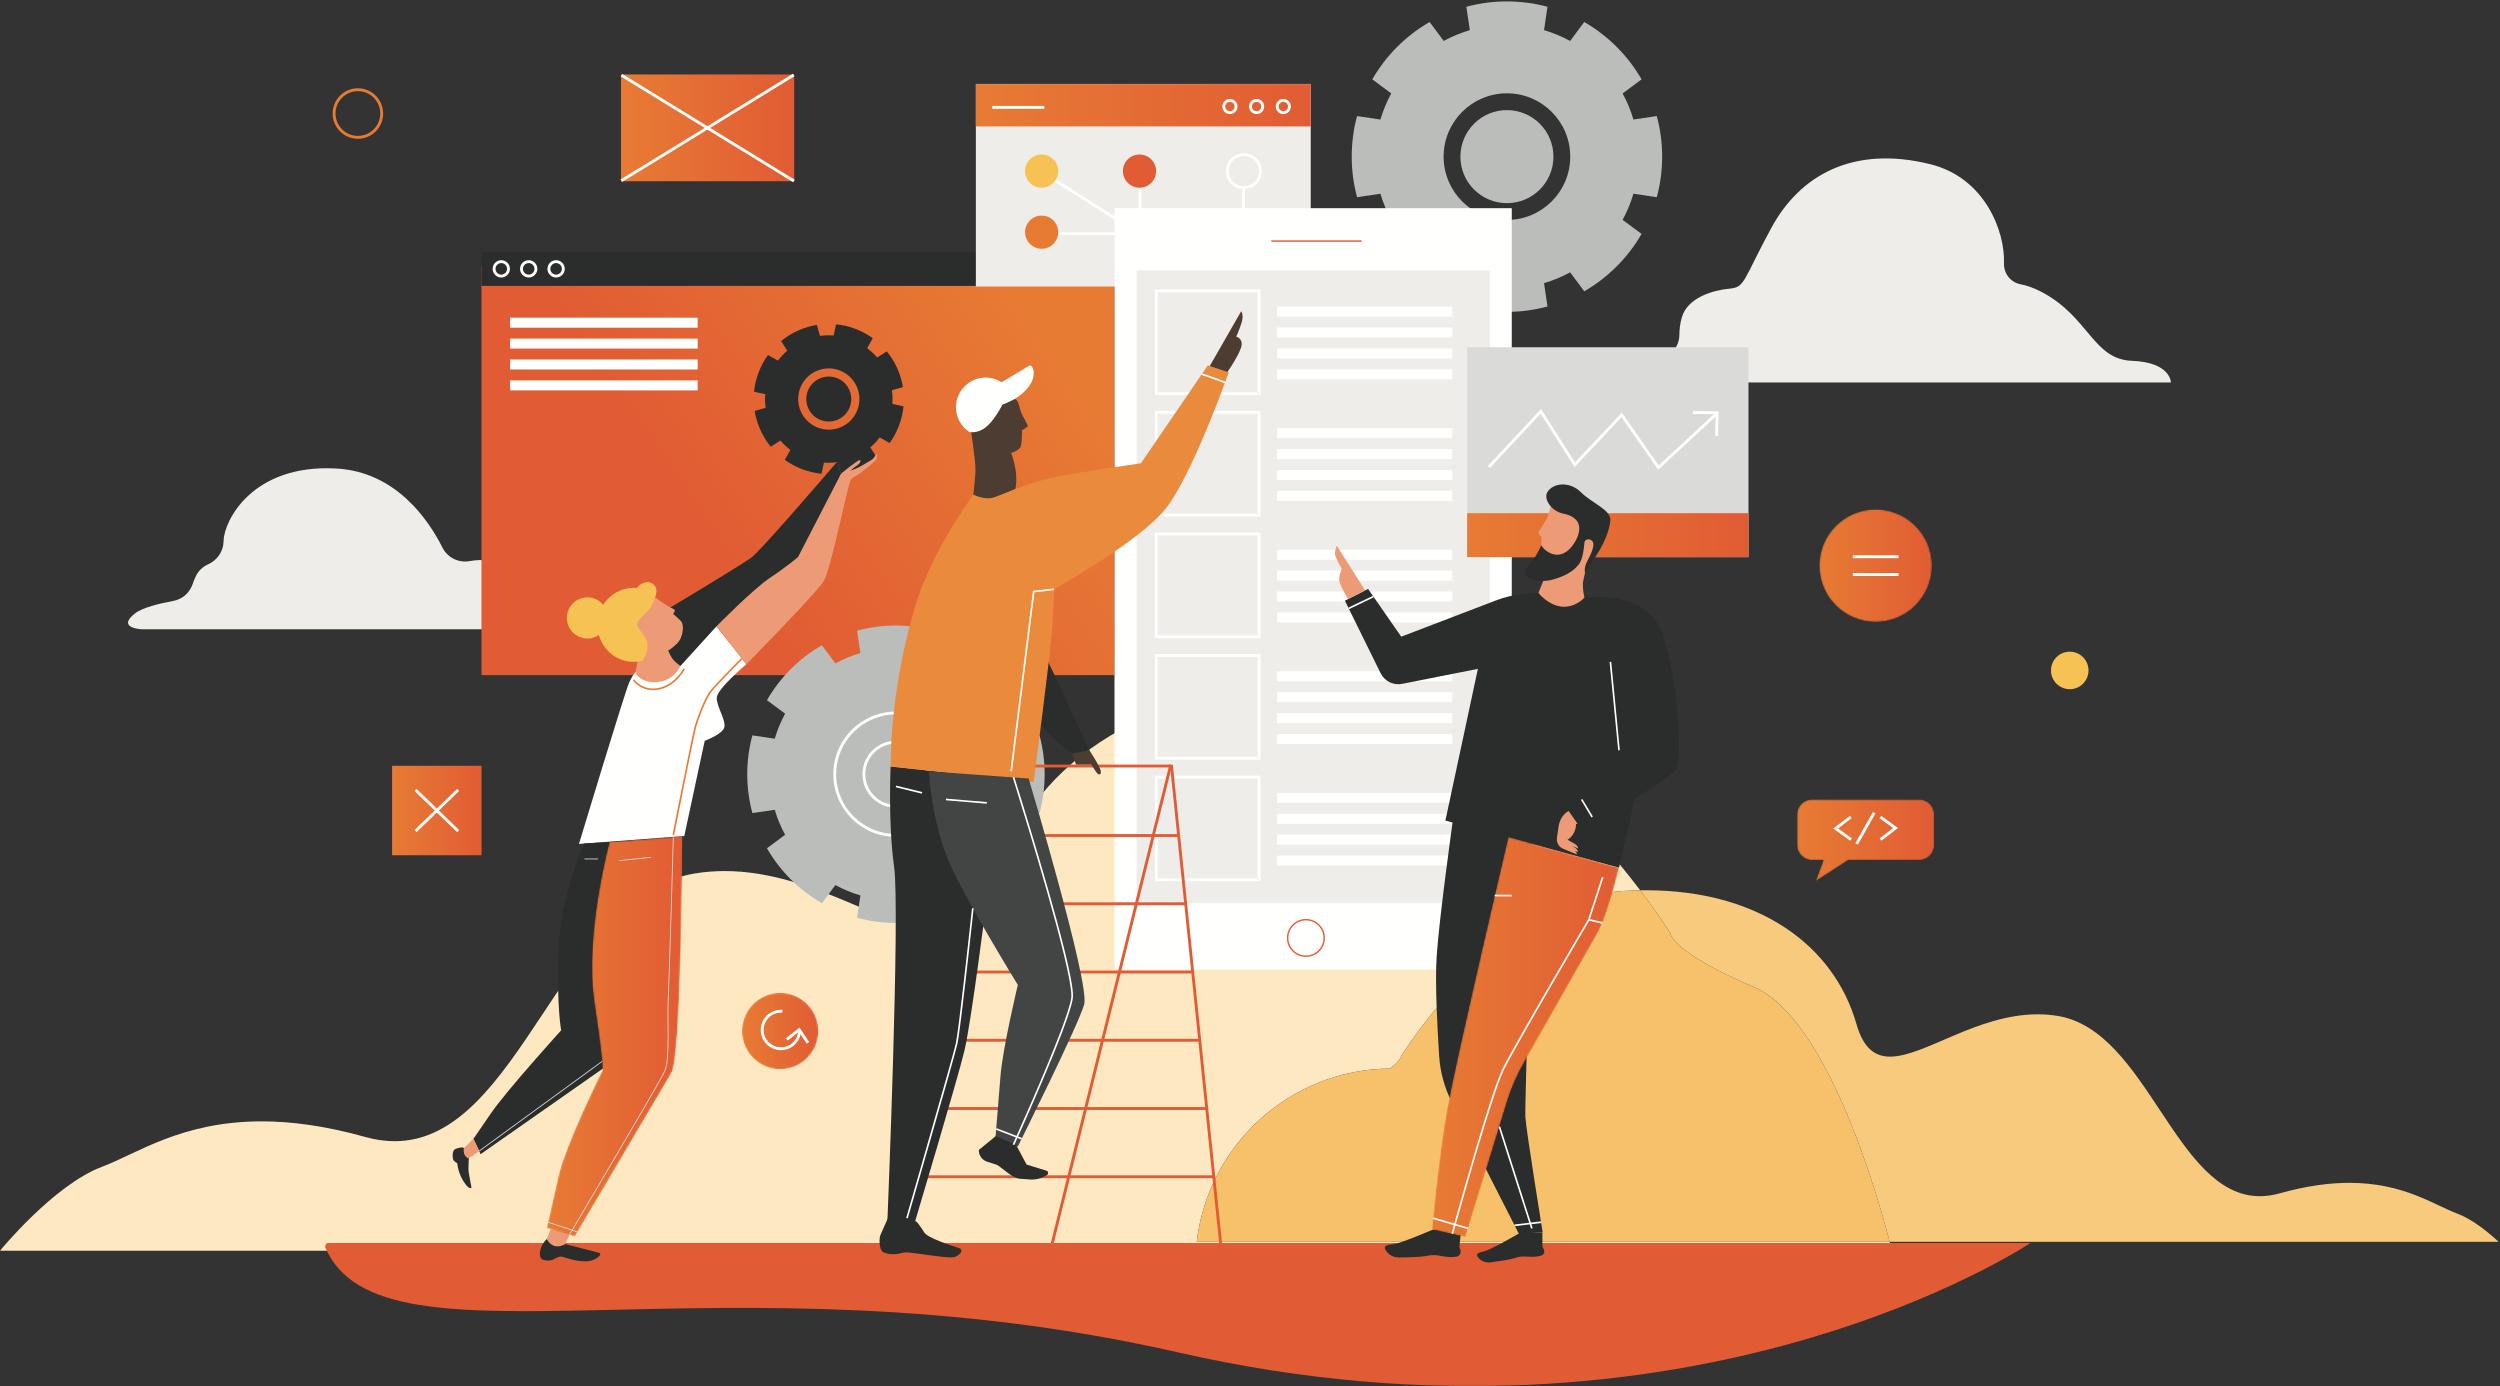 <?xml version="1.0" encoding="UTF-8"?>
<svg width="1506px" height="835px" viewBox="0 0 1506 835" version="1.1" xmlns="http://www.w3.org/2000/svg" xmlns:xlink="http://www.w3.org/1999/xlink">
    <rect x="0" y="0" width="1506" height="835" fill="#333333" stroke="none"/>
    <!-- Generator: Sketch 63.1 (92452) - https://sketch.com -->
    <title>200108_Illustration_Final (1)</title>
    <desc>Created with Sketch.</desc>
    <defs>
        <polygon id="path-1" points="0 0.721 1223.13 0.721 1223.13 421.94 0 421.94"></polygon>
        <linearGradient x1="95.53%" y1="30.251%" x2="32.584%" y2="57.554%" id="linearGradient-3">
            <stop stop-color="#E77B34" offset="0%"></stop>
            <stop stop-color="#E15C34" offset="100%"></stop>
        </linearGradient>
        <linearGradient x1="0%" y1="50.001%" x2="100%" y2="50.001%" id="linearGradient-4">
            <stop stop-color="#E77B34" offset="0%"></stop>
            <stop stop-color="#E15C34" offset="100%"></stop>
        </linearGradient>
        <path d="M38.16,4.229 C38.16,4.229 22.95,60.291 29.034,100.708 C35.118,141.125 33.814,141.994 33.814,141.994 C33.814,141.994 11.651,186.322 7.304,205.879 C2.959,225.435 0.351,236.734 0.351,236.734 L17.3,241.949 C17.3,241.949 69.451,153.728 75.535,143.298 C81.619,132.868 82.054,0.753 82.054,0.753 L38.16,4.229" id="path-5"></path>
        <linearGradient x1="0%" y1="50%" x2="100%" y2="50%" id="linearGradient-7">
            <stop stop-color="#E77B34" offset="0%"></stop>
            <stop stop-color="#E15C34" offset="100%"></stop>
        </linearGradient>
        <path d="M68.78,34.75 C68.78,53.47 53.6,68.646 34.88,68.646 C16.16,68.646 0.99,53.47 0.99,34.75 C0.99,16.03 16.16,0.854 34.88,0.854 C53.6,0.854 68.78,16.03 68.78,34.75" id="path-8"></path>
        <linearGradient x1="0%" y1="50%" x2="100.004%" y2="50%" id="linearGradient-10">
            <stop stop-color="#E77B34" offset="0%"></stop>
            <stop stop-color="#E15C34" offset="100%"></stop>
        </linearGradient>
        <path d="M74.12,0.589 L9.59,0.589 C4.61,0.589 0.57,4.628 0.57,9.61 L0.57,28.072 C0.57,33.054 4.61,37.095 9.59,37.095 L16.47,37.095 L11.72,49.842 L31.47,37.095 L74.12,37.095 C79.1,37.095 83.14,33.054 83.14,28.072 L83.14,9.61 C83.14,4.628 79.1,0.589 74.12,0.589" id="path-11"></path>
        <linearGradient x1="-0%" y1="49.999%" x2="100.002%" y2="49.999%" id="linearGradient-13">
            <stop stop-color="#E77B34" offset="0%"></stop>
            <stop stop-color="#E15C34" offset="100%"></stop>
        </linearGradient>
        <linearGradient x1="0.001%" y1="50%" x2="100%" y2="50%" id="linearGradient-14">
            <stop stop-color="#E77B34" offset="0%"></stop>
            <stop stop-color="#E15C34" offset="100%"></stop>
        </linearGradient>
        <linearGradient x1="0%" y1="50%" x2="100%" y2="50%" id="linearGradient-15">
            <stop stop-color="#E77B34" offset="0%"></stop>
            <stop stop-color="#E15C34" offset="100%"></stop>
        </linearGradient>
        <path d="M47.018,23.092 C47.018,35.812 36.705,46.125 23.984,46.125 C11.263,46.125 0.951,35.812 0.951,23.092 C0.951,10.371 11.263,0.058 23.984,0.058 C36.705,0.058 47.018,10.371 47.018,23.092" id="path-16"></path>
        <linearGradient x1="0%" y1="50.001%" x2="99.999%" y2="50.001%" id="linearGradient-18">
            <stop stop-color="#E77B34" offset="0%"></stop>
            <stop stop-color="#E15C34" offset="100%"></stop>
        </linearGradient>
        <linearGradient x1="0%" y1="49.998%" x2="100.002%" y2="49.998%" id="linearGradient-19">
            <stop stop-color="#E77B34" offset="0%"></stop>
            <stop stop-color="#E15C34" offset="100%"></stop>
        </linearGradient>
        <path d="M46.658,0.187 C46.658,0.187 14.715,135.779 9.501,165.549 C4.286,195.317 0.591,236.603 0.591,236.603 L20.799,241.167 L45.871,159.506 C48.416,151.391 51.818,143.575 56.025,136.184 C68.552,114.176 95.728,66.41 100.547,57.77 C106.848,46.47 113.295,18.729 113.295,18.729 L46.658,0.187" id="path-20"></path>
        <linearGradient x1="0%" y1="50%" x2="99.999%" y2="50%" id="linearGradient-22">
            <stop stop-color="#E77B34" offset="0%"></stop>
            <stop stop-color="#E15C34" offset="100%"></stop>
        </linearGradient>
    </defs>
    <g id="Page-1" stroke="none" stroke-width="1" fill="none" fill-rule="evenodd">
        <g id="200108_Illustration_Final-(1)">
            <path d="M980.074,230.396 L1307.75,230.396 C1307.75,230.396 1307.75,218.228 1284.29,217.359 C1260.82,216.489 1258.53,191.053 1229.96,175.927 C1225.01,173.306 1220.69,171.922 1217.14,171.238 C1211.17,170.091 1207,164.713 1207.21,158.639 C1207.88,139.306 1195.71,106.982 1162.6,98.861 C1116.53,87.561 1084.37,105.235 1066.99,137.394 C1049.61,169.553 1051.35,173.031 1041.78,173.9 C1032.22,174.769 1016.58,179.115 1013.1,191.283 C1012.05,194.98 1011.67,198.556 1011.66,201.744 C1011.64,208.295 1007.23,213.993 1000.91,215.695 C999.673,216.028 991.88,216.924 985.143,219.097 C975.462,222.22 967.579,230.396 967.579,230.396 L980.074,230.396" id="Fill-1" fill="#EEEDEA"></path>
            <path d="M85.346,379.062 L299.168,379.062 C306.226,379.062 312.41,374.24 314.023,367.369 C315.824,359.698 315.81,349.9 307.382,343.29 C299.254,336.915 289.973,336.717 282.902,338.014 C276.235,339.237 269.569,335.915 266.528,329.857 C258.093,313.059 238.462,284.189 202.531,282.229 C151.648,279.454 134.995,313.993 134.687,325.712 C134.682,325.885 134.678,326.057 134.674,326.226 C134.545,332.268 130.812,337.505 125.305,339.994 C122.352,341.329 119.488,343.642 117.726,347.607 C117.021,349.193 116.48,350.584 116.07,351.803 C114.299,357.069 109.888,360.994 104.422,361.996 C96.201,363.503 85.814,365.993 81.337,369.502 C69.926,378.445 85.346,379.062 85.346,379.062" id="Fill-2" fill="#EEEDEA"></path>
            <g id="Group-6" transform="translate(0, 413)">
                <mask id="mask-2" fill="white">
                    <use xlink:href="#path-1"></use>
                </mask>
                <g id="Clip-4"></g>
                <path d="M1139.69,340.425 L0,340.425 C0,340.425 32.46,300.754 61.312,289.933 C82.427,282.016 109.334,262.509 157.587,262.509 C175.27,262.509 195.822,265.129 220.003,271.9 C226.238,273.646 232.134,274.46 237.758,274.459 C313.459,274.444 337.793,126.639 418.366,113.21 C424.507,112.186 430.571,111.726 436.554,111.726 C463.663,111.726 489.02,121.192 511.421,130.658 C533.823,140.125 553.27,149.591 568.567,149.591 C582.18,149.591 592.505,142.092 598.697,120.423 C618.96,49.501 686.647,0.721 786.978,0.721 C793.792,0.721 800.77,0.946 807.881,1.405 C889.107,6.645 957.007,82.318 988.073,123.319 C984.597,123.376 981.073,123.519 977.485,123.751 C902.212,128.607 843.935,223.306 843.935,223.306 C843.935,223.306 843.921,225.771 837.25,230.691 C777.14,231.267 727.776,276.649 720.911,335.049 L1138.34,335.049 C1139.23,338.492 1139.69,340.425 1139.69,340.425" id="Fill-3" fill="#FDE8C1" mask="url(#mask-2)"></path>
                <path d="M196.968,335.768 C196.315,336.67 195.618,337.653 195.978,338.495 C229.934,417.752 433.231,338.677 710.051,401.752 C1019.76,472.321 1223.13,335.768 1223.13,335.768 L196.968,335.768" id="Fill-5" fill="#E15C35" mask="url(#mask-2)"></path>
            </g>
            <path d="M1505.18,748.049 L1138.34,748.049 C1131.72,722.498 1101.23,613.804 1056.74,594.735 C1006.24,573.095 1006.24,562.276 1006.24,562.276 C1006.24,562.276 999.768,551.754 988.073,536.319 C989.24,536.299 990.404,536.29 991.557,536.29 C1059.1,536.29 1104.68,569.135 1118.32,616.88 C1122.49,631.472 1129.44,636.519 1138.61,636.518 C1148.9,636.517 1162,630.144 1177.08,623.771 C1192.16,617.398 1209.23,611.025 1227.48,611.025 C1231.51,611.025 1235.6,611.335 1239.73,612.024 C1293.98,621.066 1310.35,720.59 1361.33,720.588 C1365.11,720.588 1369.08,720.039 1373.28,718.865 C1389.56,714.306 1403.4,712.542 1415.3,712.542 C1447.78,712.542 1465.9,725.675 1480.12,731.006 C1488.7,734.222 1497.75,741.227 1505.18,748.049" id="Fill-7" fill="#F8CA7E"></path>
            <path d="M1138.34,748.049 L720.911,748.049 C727.776,689.649 777.14,644.267 837.25,643.691 C843.921,638.771 843.935,636.306 843.935,636.306 C843.935,636.306 902.212,541.607 977.485,536.751 C981.073,536.519 984.597,536.376 988.073,536.319 C999.768,551.754 1006.24,562.276 1006.24,562.276 C1006.24,562.276 1006.24,573.095 1056.74,594.735 C1101.23,613.804 1131.72,722.498 1138.34,748.049" id="Fill-8" fill="#F7C06B"></path>
            <polygon id="Fill-9" fill="url(#linearGradient-3)" points="290.045 406.698 671.324 406.698 671.324 160.172 290.045 160.172"></polygon>
            <polygon id="Fill-11" fill="#2B2D2C" points="290.045 172.222 671.324 172.222 671.324 151.69 290.045 151.69"></polygon>
            <path d="M306.318,161.956 L305.449,161.956 C305.445,163.876 303.892,165.43 301.972,165.433 C300.053,165.43 298.499,163.876 298.495,161.956 C298.496,160.993 298.883,160.13 299.514,159.498 C300.146,158.867 301.009,158.48 301.972,158.479 C302.935,158.48 303.798,158.867 304.43,159.498 C305.061,160.13 305.448,160.993 305.449,161.956 L307.187,161.956 C307.187,159.076 304.853,156.742 301.972,156.741 C299.091,156.742 296.758,159.076 296.757,161.956 C296.758,164.836 299.091,167.171 301.972,167.172 C304.853,167.171 307.187,164.837 307.187,161.956 L306.318,161.956" id="Fill-12" fill="#FFFFFE"></path>
            <path d="M322.832,161.956 L321.963,161.956 C321.96,163.876 320.406,165.43 318.486,165.433 C316.567,165.43 315.013,163.876 315.009,161.956 C315.01,160.993 315.397,160.13 316.028,159.498 C316.66,158.867 317.524,158.48 318.486,158.479 C319.449,158.48 320.313,158.867 320.945,159.498 C321.575,160.13 321.963,160.993 321.963,161.956 L323.701,161.956 C323.701,159.076 321.367,156.742 318.486,156.741 C315.606,156.742 313.272,159.076 313.271,161.956 C313.272,164.837 315.606,167.171 318.486,167.172 C321.367,167.171 323.701,164.836 323.701,161.956 L322.832,161.956" id="Fill-13" fill="#FFFFFE"></path>
            <path d="M339.346,161.956 L338.477,161.956 C338.474,163.876 336.92,165.43 335.001,165.433 C333.081,165.43 331.528,163.876 331.524,161.956 C331.525,160.993 331.912,160.13 332.542,159.498 C333.174,158.867 334.038,158.48 335.001,158.479 C336.921,158.483 338.474,160.037 338.477,161.956 L340.216,161.956 C340.215,159.076 337.882,156.742 335.001,156.741 C332.12,156.742 329.786,159.076 329.786,161.956 C329.786,164.836 332.12,167.171 335.001,167.172 C337.882,167.171 340.215,164.836 340.216,161.956 L339.346,161.956" id="Fill-14" fill="#FFFFFE"></path>
            <polygon id="Fill-15" fill="#FFFFFE" points="307.287 197.403 420.274 197.403 420.274 191.372 307.287 191.372"></polygon>
            <polygon id="Fill-16" fill="#FFFFFE" points="307.287 209.994 420.274 209.994 420.274 203.964 307.287 203.964"></polygon>
            <polygon id="Fill-17" fill="#FFFFFE" points="307.287 222.586 420.274 222.586 420.274 216.554 307.287 216.554"></polygon>
            <polygon id="Fill-18" fill="#FFFFFE" points="307.287 235.177 420.274 235.177 420.274 229.146 307.287 229.146"></polygon>
            <path d="M907.774,132.497 C886.711,132.497 869.634,115.422 869.634,94.357 C869.634,73.293 886.711,56.217 907.774,56.217 C928.839,56.217 945.915,73.293 945.915,94.357 C945.915,115.422 928.839,132.497 907.774,132.497 Z M998.046,118.786 C1000.15,110.998 1001.28,102.81 1001.28,94.357 C1001.28,85.904 1000.15,77.716 998.046,69.927 L983.975,72.013 C982.36,66.495 980.164,61.225 977.454,56.277 L988.88,47.801 C980.627,33.455 968.677,21.505 954.332,13.252 L945.854,24.677 C940.906,21.968 935.636,19.771 930.119,18.156 L932.204,4.086 C924.416,1.983 916.227,0.855 907.774,0.855 C899.322,0.855 891.133,1.983 883.345,4.086 L885.429,18.156 C879.912,19.771 874.643,21.968 869.694,24.677 L861.217,13.252 C846.872,21.505 834.922,33.455 826.67,47.801 L838.094,56.277 C835.384,61.225 833.189,66.495 831.574,72.013 L817.504,69.927 C815.401,77.716 814.272,85.904 814.272,94.357 C814.272,102.81 815.401,110.998 817.504,118.786 L831.574,116.702 C833.189,122.219 835.384,127.488 838.094,132.437 L826.67,140.914 C834.922,155.26 846.872,167.209 861.217,175.462 L869.694,164.037 C874.643,166.747 879.912,168.942 885.429,170.557 L883.345,184.628 C891.133,186.73 899.322,187.859 907.774,187.859 C916.227,187.859 924.416,186.73 932.204,184.628 L930.119,170.557 C935.636,168.942 940.906,166.747 945.854,164.037 L954.332,175.462 C968.677,167.209 980.627,155.26 988.88,140.914 L977.454,132.437 C980.164,127.488 982.36,122.219 983.975,116.702 L998.046,118.786 L998.046,118.786 Z" id="Fill-19" fill="#BBBDBB"></path>
            <path d="M935.796,94.357 C935.796,109.833 923.251,122.379 907.774,122.379 C892.298,122.379 879.753,109.833 879.753,94.357 C879.753,78.882 892.298,66.336 907.774,66.336 C923.251,66.336 935.796,78.882 935.796,94.357" id="Fill-20" fill="#BBBDBB"></path>
            <path d="M539.717,502.935 C519.537,502.935 503.177,486.576 503.177,466.395 C503.177,446.215 519.537,429.855 539.717,429.855 C559.898,429.855 576.257,446.215 576.257,466.395 C576.257,486.576 559.898,502.935 539.717,502.935 Z M626.201,489.8 C628.215,482.338 629.296,474.493 629.296,466.395 C629.296,458.297 628.215,450.452 626.201,442.991 L612.721,444.988 C611.173,439.702 609.069,434.654 606.473,429.913 L617.419,421.792 C609.512,408.048 598.065,396.599 584.32,388.693 L576.199,399.639 C571.459,397.043 566.411,394.939 561.125,393.391 L563.122,379.912 C555.66,377.897 547.816,376.816 539.717,376.816 C531.619,376.816 523.775,377.897 516.313,379.912 L518.31,393.391 C513.024,394.939 507.976,397.043 503.235,399.639 L495.114,388.693 C481.37,396.599 469.922,408.048 462.016,421.792 L472.962,429.913 C470.365,434.654 468.261,439.702 466.714,444.988 L453.234,442.991 C451.22,450.452 450.139,458.297 450.139,466.395 C450.139,474.493 451.22,482.338 453.234,489.8 L466.714,487.803 C468.261,493.089 470.365,498.136 472.962,502.877 L462.016,510.999 C469.922,524.742 481.37,536.19 495.114,544.096 L503.235,533.151 C507.976,535.747 513.024,537.851 518.31,539.398 L516.313,552.879 C523.775,554.892 531.619,555.973 539.717,555.973 C547.816,555.973 555.66,554.892 563.122,552.879 L561.125,539.398 C566.411,537.851 571.459,535.747 576.199,533.151 L584.32,544.096 C598.065,536.19 609.513,524.742 617.419,510.999 L606.473,502.877 C609.069,498.136 611.173,493.089 612.721,487.803 L626.201,489.8 L626.201,489.8 Z" id="Fill-21" fill="#BBBDBB"></path>
            <path d="M576.595,466.395 C576.595,486.762 560.085,503.273 539.717,503.273 C519.35,503.273 502.84,486.762 502.84,466.395 C502.84,446.028 519.35,429.517 539.717,429.517 C560.085,429.517 576.595,446.028 576.595,466.395" id="Fill-22" fill="#BBBDBB"></path>
            <path d="M576.595,466.395 L575.726,466.395 C575.726,476.342 571.697,485.338 565.179,491.857 C558.66,498.375 549.664,502.404 539.717,502.404 C529.771,502.404 520.774,498.375 514.255,491.857 C507.738,485.338 503.709,476.342 503.709,466.395 C503.709,456.449 507.738,447.452 514.255,440.933 C520.774,434.416 529.771,430.387 539.717,430.387 C549.664,430.387 558.66,434.416 565.179,440.933 C571.697,447.452 575.726,456.449 575.726,466.395 L577.464,466.395 C577.464,445.548 560.565,428.649 539.717,428.648 C518.87,428.649 501.971,445.548 501.97,466.395 C501.971,487.243 518.87,504.142 539.717,504.142 C560.565,504.142 577.464,487.243 577.464,466.395 L576.595,466.395" id="Fill-23" fill="#FFFFFE"></path>
            <path d="M559.033,466.395 C559.033,477.062 550.385,485.711 539.717,485.711 C529.05,485.711 520.402,477.062 520.402,466.395 C520.402,455.727 529.05,447.08 539.717,447.08 C550.385,447.08 559.033,455.727 559.033,466.395" id="Fill-24" fill="#BBBDBB"></path>
            <path d="M559.033,466.395 L558.164,466.395 C558.163,471.491 556.1,476.098 552.761,479.438 C549.42,482.778 544.814,484.841 539.717,484.842 C534.621,484.841 530.015,482.778 526.674,479.438 C523.334,476.098 521.272,471.491 521.271,466.395 C521.272,461.299 523.334,456.692 526.674,453.352 C530.015,450.012 534.621,447.949 539.717,447.949 C544.814,447.949 549.42,450.012 552.761,453.352 C556.1,456.692 558.163,461.299 558.164,466.395 L559.902,466.395 C559.901,455.247 550.865,446.211 539.717,446.211 C528.57,446.211 519.533,455.247 519.533,466.395 C519.533,477.543 528.57,486.579 539.717,486.58 C550.865,486.579 559.901,477.543 559.902,466.395 L559.033,466.395" id="Fill-25" fill="#FFFFFE"></path>
            <path d="M511.611,234.806 C514.689,241.627 511.654,249.651 504.834,252.729 C498.013,255.806 489.988,252.772 486.911,245.951 C483.833,239.131 486.867,231.106 493.689,228.028 C500.509,224.951 508.534,227.985 511.611,234.806" id="Fill-26" fill="#2B2D2C"></path>
            <path d="M482.451,247.964 C478.262,238.679 482.392,227.758 491.676,223.568 C500.96,219.38 511.882,223.51 516.071,232.794 C520.26,242.078 516.13,253 506.846,257.189 C497.562,261.378 486.64,257.248 482.451,247.964 Z M537.545,243.305 C537.755,240.586 537.675,237.826 537.29,235.073 L543.906,233.194 C543.284,229.344 542.152,225.51 540.472,221.784 C538.791,218.058 536.665,214.675 534.19,211.66 L528.402,215.377 C526.593,213.265 524.578,211.381 522.399,209.738 L525.749,203.73 C519.259,199.049 511.615,196.158 503.652,195.374 L502.188,202.094 C499.467,201.885 496.709,201.965 493.955,202.35 L492.076,195.734 C488.225,196.356 484.392,197.487 480.667,199.168 C476.941,200.849 473.556,202.974 470.542,205.45 L474.259,211.237 C472.148,213.047 470.262,215.062 468.62,217.241 L462.612,213.89 C457.93,220.381 455.04,228.024 454.256,235.988 L460.977,237.452 C460.767,240.172 460.847,242.931 461.232,245.684 L454.616,247.563 C455.238,251.415 456.369,255.248 458.05,258.973 C459.731,262.699 461.857,266.084 464.333,269.097 L470.119,265.381 C471.929,267.492 473.944,269.378 476.123,271.019 L472.773,277.028 C479.263,281.71 486.906,284.599 494.87,285.384 L496.335,278.663 C498.874,278.859 501.447,278.791 504.019,278.47 C504.201,278.446 504.384,278.433 504.567,278.408 L506.446,285.023 C510.297,284.401 514.13,283.27 517.856,281.59 C518.357,281.363 518.836,281.109 519.324,280.867 C522.469,279.31 525.371,277.45 527.98,275.307 L524.263,269.52 C526.374,267.711 528.259,265.695 529.901,263.516 L535.91,266.867 C540.591,260.377 543.482,252.733 544.266,244.769 L537.545,243.305 L537.545,243.305 Z" id="Fill-27" fill="#2B2D2C"></path>
            <polygon id="Fill-28" fill="#EEEDEA" points="587.86 172.595 789.581 172.595 789.581 50.564 587.86 50.564"></polygon>
            <polygon id="Fill-29" fill="url(#linearGradient-4)" points="587.86 76.14 789.581 76.14 789.581 50.65 587.86 50.65"></polygon>
            <polygon id="Fill-31" fill="#FFFFFE" points="597.782 65.542 629.072 65.542 629.072 63.804 597.782 63.804"></polygon>
            <path d="M744.6,64.166 L743.731,64.166 C743.728,65.726 742.466,66.988 740.907,66.991 C739.347,66.988 738.085,65.725 738.082,64.166 C738.085,62.606 739.347,61.344 740.907,61.342 C742.467,61.344 743.728,62.606 743.731,64.166 L745.469,64.166 C745.469,61.646 743.427,59.604 740.907,59.603 C738.387,59.604 736.344,61.645 736.343,64.166 C736.344,66.686 738.386,68.729 740.907,68.729 C743.428,68.729 745.469,66.686 745.469,64.166 L744.6,64.166" id="Fill-32" fill="#FFFFFE"></path>
            <path d="M760.68,64.166 L759.811,64.166 C759.808,65.725 758.546,66.988 756.986,66.991 C755.427,66.988 754.165,65.726 754.162,64.166 C754.165,62.606 755.426,61.344 756.986,61.342 C758.546,61.344 759.808,62.606 759.811,64.166 L761.55,64.166 C761.549,61.645 759.506,59.604 756.986,59.603 C754.466,59.604 752.424,61.646 752.423,64.166 C752.424,66.686 754.465,68.729 756.986,68.729 C759.507,68.729 761.549,66.686 761.55,64.166 L760.68,64.166" id="Fill-33" fill="#FFFFFE"></path>
            <path d="M776.76,64.166 L775.891,64.166 C775.888,65.725 774.626,66.988 773.066,66.991 C771.507,66.988 770.244,65.725 770.241,64.166 C770.244,62.606 771.506,61.344 773.066,61.342 C774.626,61.344 775.888,62.606 775.891,64.166 L777.63,64.166 C777.629,61.645 775.586,59.604 773.066,59.603 C770.546,59.604 768.503,61.645 768.503,64.166 C768.503,66.686 770.546,68.729 773.066,68.729 C775.587,68.729 777.629,66.686 777.63,64.166 L776.76,64.166" id="Fill-34" fill="#FFFFFE"></path>
            <path d="M759.304,103.062 L758.435,103.062 C758.435,105.585 757.415,107.861 755.762,109.515 C754.108,111.168 751.831,112.188 749.308,112.188 C746.785,112.188 744.509,111.168 742.855,109.515 C741.202,107.861 740.183,105.585 740.182,103.062 C740.183,100.539 741.202,98.263 742.855,96.609 C744.509,94.956 746.785,93.936 749.308,93.935 C751.831,93.936 754.107,94.956 755.762,96.609 C757.415,98.263 758.435,100.539 758.435,103.062 L760.174,103.062 C760.173,97.061 755.309,92.198 749.308,92.197 C743.307,92.198 738.445,97.062 738.444,103.062 C738.445,109.062 743.307,113.926 749.308,113.927 C755.309,113.926 760.173,109.062 760.174,103.062 L759.304,103.062" id="Fill-35" fill="#FFFFFE"></path>
            <polyline id="Fill-36" fill="#FFFFFE" points="634.982 109.301 683.293 139.857 637.185 139.857 637.185 141.595 689.293 141.595 635.911 107.832 634.982 109.301"></polyline>
            <polygon id="Fill-37" fill="#FFFFFE" points="685.859 140.726 687.597 140.726 687.597 113.202 685.859 113.202"></polygon>
            <polygon id="Fill-38" fill="#FFFFFE" points="748.295 129.572 750.033 129.572 750.033 113.636 748.295 113.636"></polygon>
            <path d="M637.474,103.062 C637.474,108.582 632.999,113.057 627.479,113.057 C621.959,113.057 617.484,108.582 617.484,103.062 C617.484,97.542 621.959,93.066 627.479,93.066 C632.999,93.066 637.474,97.542 637.474,103.062" id="Fill-39" fill="#F7C254"></path>
            <path d="M696.434,103.062 C696.434,108.582 691.959,113.057 686.438,113.057 C680.918,113.057 676.443,108.582 676.443,103.062 C676.443,97.542 680.918,93.066 686.438,93.066 C691.959,93.066 696.434,97.542 696.434,103.062" id="Fill-40" fill="#E15C35"></path>
            <path d="M637.474,139.857 C637.474,145.378 632.999,149.852 627.479,149.852 C621.959,149.852 617.484,145.378 617.484,139.857 C617.484,134.337 621.959,129.861 627.479,129.861 C632.999,129.861 637.474,134.337 637.474,139.857" id="Fill-41" fill="#E77B34"></path>
            <polygon id="Fill-42" fill="#FFFFFE" points="671.372 584.097 910.686 584.097 910.686 125.409 671.372 125.409"></polygon>
            <polygon id="Fill-43" fill="#EEEDEA" points="684.7 544.17 897.358 544.17 897.358 162.89 684.7 162.89"></polygon>
            <polygon id="Fill-44" fill="#E15C35" points="765.823 145.651 820.292 145.651 820.292 144.782 765.823 144.782"></polygon>
            <path d="M797.693,565.03 L797.258,565.03 C797.258,567.951 796.075,570.592 794.161,572.507 C792.246,574.421 789.605,575.604 786.683,575.604 C783.762,575.604 781.121,574.421 779.206,572.507 C777.291,570.592 776.108,567.951 776.108,565.03 C776.108,562.108 777.291,559.467 779.206,557.552 C781.121,555.638 783.762,554.455 786.683,554.455 C789.605,554.455 792.246,555.638 794.161,557.552 C796.075,559.467 797.258,562.108 797.258,565.03 L798.128,565.03 C798.127,558.709 793.003,553.586 786.683,553.586 C780.363,553.586 775.239,558.709 775.239,565.03 C775.239,571.35 780.363,576.473 786.683,576.473 C793.003,576.473 798.127,571.35 798.128,565.03 L797.693,565.03" id="Fill-45" fill="#E15C35"></path>
            <polygon id="Fill-46" fill="#FFFFFE" points="769.299 190.739 874.854 190.739 874.854 184.709 769.299 184.709"></polygon>
            <polygon id="Fill-47" fill="#FFFFFE" points="769.299 203.331 874.854 203.331 874.854 197.3 769.299 197.3"></polygon>
            <polygon id="Fill-48" fill="#FFFFFE" points="769.299 215.922 874.854 215.922 874.854 209.891 769.299 209.891"></polygon>
            <polygon id="Fill-49" fill="#FFFFFE" points="769.299 228.513 874.854 228.513 874.854 222.482 769.299 222.482"></polygon>
            <polygon id="Fill-50" fill="#FFFFFE" points="769.299 263.968 874.854 263.968 874.854 257.936 769.299 257.936"></polygon>
            <polygon id="Fill-51" fill="#FFFFFE" points="769.299 276.558 874.854 276.558 874.854 270.528 769.299 270.528"></polygon>
            <polygon id="Fill-52" fill="#FFFFFE" points="769.299 289.15 874.854 289.15 874.854 283.119 769.299 283.119"></polygon>
            <polygon id="Fill-53" fill="#FFFFFE" points="769.299 301.741 874.854 301.741 874.854 295.711 769.299 295.711"></polygon>
            <polygon id="Fill-54" fill="#FFFFFE" points="769.299 337.196 874.854 337.196 874.854 331.165 769.299 331.165"></polygon>
            <polygon id="Fill-55" fill="#FFFFFE" points="769.299 349.787 874.854 349.787 874.854 343.756 769.299 343.756"></polygon>
            <polygon id="Fill-56" fill="#FFFFFE" points="769.299 362.379 874.854 362.379 874.854 356.347 769.299 356.347"></polygon>
            <polygon id="Fill-57" fill="#FFFFFE" points="769.299 374.97 874.854 374.97 874.854 368.938 769.299 368.938"></polygon>
            <polygon id="Fill-58" fill="#FFFFFE" points="769.299 410.424 874.854 410.424 874.854 404.393 769.299 404.393"></polygon>
            <polygon id="Fill-59" fill="#FFFFFE" points="769.299 423.015 874.854 423.015 874.854 416.984 769.299 416.984"></polygon>
            <polygon id="Fill-60" fill="#FFFFFE" points="769.299 435.606 874.854 435.606 874.854 429.576 769.299 429.576"></polygon>
            <polygon id="Fill-61" fill="#FFFFFE" points="769.299 448.198 874.854 448.198 874.854 442.167 769.299 442.167"></polygon>
            <polyline id="Fill-62" fill="#FFFFFE" points="758.457 237.082 758.457 236.213 697.447 236.213 697.447 176.073 757.587 176.073 757.587 237.082 758.457 237.082 758.457 236.213 758.457 237.082 759.326 237.082 759.326 174.335 695.709 174.335 695.709 237.951 759.326 237.951 759.326 237.082 758.457 237.082"></polyline>
            <polyline id="Fill-63" fill="#FFFFFE" points="758.457 310.309 758.457 309.44 697.447 309.44 697.447 249.301 757.587 249.301 757.587 310.309 758.457 310.309 758.457 309.44 758.457 310.309 759.326 310.309 759.326 247.562 695.709 247.562 695.709 311.179 759.326 311.179 759.326 310.309 758.457 310.309"></polyline>
            <polyline id="Fill-64" fill="#FFFFFE" points="758.457 383.538 758.457 382.669 697.447 382.669 697.447 322.529 757.587 322.529 757.587 383.538 758.457 383.538 758.457 382.669 758.457 383.538 759.326 383.538 759.326 320.791 695.709 320.791 695.709 384.407 759.326 384.407 759.326 383.538 758.457 383.538"></polyline>
            <polyline id="Fill-65" fill="#FFFFFE" points="758.457 456.766 758.457 455.897 697.447 455.897 697.447 395.758 757.587 395.758 757.587 456.766 758.457 456.766 758.457 455.897 758.457 456.766 759.326 456.766 759.326 394.019 695.709 394.019 695.709 457.636 759.326 457.636 759.326 456.766 758.457 456.766"></polyline>
            <polyline id="Fill-66" fill="#FFFFFE" points="758.457 529.994 758.457 529.125 697.447 529.125 697.447 468.985 757.587 468.985 757.587 529.994 758.457 529.994 758.457 529.125 758.457 529.994 759.326 529.994 759.326 467.247 695.709 467.247 695.709 530.863 759.326 530.863 759.326 529.994 758.457 529.994"></polyline>
            <polygon id="Fill-67" fill="#FFFFFE" points="769.299 483.652 874.854 483.652 874.854 477.621 769.299 477.621"></polygon>
            <polygon id="Fill-68" fill="#FFFFFE" points="769.299 496.243 874.854 496.243 874.854 490.213 769.299 490.213"></polygon>
            <polygon id="Fill-69" fill="#FFFFFE" points="769.299 508.835 874.854 508.835 874.854 502.803 769.299 502.803"></polygon>
            <polygon id="Fill-70" fill="#FFFFFE" points="769.299 521.426 874.854 521.426 874.854 515.395 769.299 515.395"></polygon>
            <polyline id="Fill-71" fill="#E15C35" points="613.862 462.325 704.918 462.325 734.824 752.861 736.558 752.683 706.491 460.581 613.862 460.581 613.862 462.325"></polyline>
            <polyline id="Fill-72" fill="#525191" points="612.964 461.261 540.546 753.63 542.263 754.055 614.68 461.686"></polyline>
            <polyline id="Fill-73" fill="#E15C35" points="704.412 460.516 631.994 752.885 633.711 753.31 706.128 460.941"></polyline>
            <polygon id="Fill-74" fill="#E15C35" points="602.273 504.187 710.051 504.187 710.051 502.449 602.273 502.449"></polygon>
            <polygon id="Fill-75" fill="#E15C35" points="594.241 545.3 714.371 545.3 714.371 543.561 594.241 543.561"></polygon>
            <polygon id="Fill-76" fill="#E15C35" points="584.476 586.411 718.751 586.411 718.751 584.673 584.476 584.673"></polygon>
            <polygon id="Fill-77" fill="#E15C35" points="574.671 627.523 722.237 627.523 722.237 625.785 574.671 625.785"></polygon>
            <polygon id="Fill-78" fill="#E15C35" points="564.068 668.636 726.468 668.636 726.468 666.897 564.068 666.897"></polygon>
            <polygon id="Fill-79" fill="#E15C35" points="553.18 709.748 731.657 709.748 731.657 708.009 553.18 708.009"></polygon>
            <path d="M728.456,221.018 L747.699,187.493 C747.699,187.493 749.495,189.717 747.785,194.848 C746.074,199.979 744.706,202.802 744.706,202.802 C744.706,202.802 749.495,203.914 747.528,209.644 C745.561,215.374 738.719,225.124 738.719,225.124 L728.456,221.018" id="Fill-80" fill="#4C3C31"></path>
            <path d="M536.505,461.742 C536.505,461.742 534.911,495.637 538.606,522.165 C542.299,548.691 534.586,735.152 534.586,735.152 L551.1,736.258 C551.1,736.258 576.849,650.156 580.978,632.914 C585.107,615.672 594.45,541.617 594.45,541.617 L583.803,466.9 L536.505,461.742" id="Fill-81" fill="#2B2D2C"></path>
            <path d="M619.729,373.521 C619.511,374.173 631.463,398.727 636.026,408.288 C640.589,417.849 656.234,451.964 656.234,451.964 L645.804,453.92 C645.804,453.92 635.374,447.401 626.465,435.667 C617.556,423.933 606.039,401.769 606.039,401.769 L619.729,373.521" id="Fill-82" fill="#2B2D2C"></path>
            <path d="M584.632,257.685 C584.632,257.685 587.904,278.188 587.616,283.965 C587.327,289.74 586.364,298.018 586.364,298.018 C586.364,298.018 592.621,301.869 599.071,300.81 C605.52,299.752 611.681,294.842 611.681,294.842 C611.681,294.842 612.836,288.874 611.681,282.425 C610.526,275.974 609.082,272.894 609.082,272.894 C609.082,272.894 613.318,271.547 614.569,269.622 C615.82,267.696 615.628,259.225 615.628,259.225 C615.628,259.225 618.612,257.492 619.093,256.818 C619.574,256.144 616.205,251.428 615.05,248.252 C613.895,245.075 613.799,242.572 612.548,241.224 C611.296,239.877 602.729,235.545 602.729,235.545 L592.429,243.342 L584.632,257.685" id="Fill-83" fill="#4C3C31"></path>
            <path d="M619.974,220.29 L603.407,230.278 C600.625,228.502 597.326,227.459 593.777,227.459 C583.888,227.459 575.872,235.453 575.872,245.315 C575.872,251.586 579.119,257.091 584.021,260.277 C585.886,260.55 589.179,260.514 592.91,258.07 C598.493,254.412 603.884,243.727 603.884,243.727 L606.846,242.51 C611.108,240.758 615,238.171 618.129,234.789 C619.936,232.836 621.456,230.678 622.077,228.517 C623.531,223.464 622.097,221.248 621.177,220.402 C620.848,220.099 620.358,220.058 619.974,220.29" id="Fill-84" fill="#FFFFFE"></path>
            <path d="M586.364,298.018 C586.364,298.018 560.842,331.945 550.701,367.147 C540.561,402.348 538.388,428.714 537.519,438.42 C536.65,448.125 536.505,461.742 536.505,461.742 L622.698,471.013 C622.698,471.013 632.984,392.208 633.853,378.881 C634.722,365.553 635.012,354.978 635.012,354.978 C635.012,354.978 685.859,326.586 701.939,306.739 C718.018,286.893 740.182,224.312 740.182,224.312 L727.579,220.111 L687.307,279.07 C687.307,279.07 646.553,284.867 634.867,287.545 C614.007,292.325 602.49,298.771 597.71,299.93 C592.929,301.09 586.364,298.018 586.364,298.018" id="Fill-85" fill="#EA8A3C"></path>
            <path d="M559.683,464.639 C559.249,466.378 561.856,495.93 571.417,518.529 C580.978,541.128 613.137,593.278 613.137,593.278 C613.137,593.278 604.011,631.521 602.707,648.036 C601.404,664.551 599.665,685.411 599.665,685.411 L613.137,690.626 C613.137,690.626 649.643,617.615 653.12,605.011 C656.596,592.409 619.656,468.985 619.656,468.985 L559.683,464.639" id="Fill-86" fill="#434544"></path>
            <path d="M599.835,684.376 L589.622,692.742 C589.557,695.965 591.617,698.848 594.688,699.832 L600.704,701.76 C604.037,703.86 609.178,709.039 613.85,710.016 L620.845,710.549 C624.349,710.697 627.811,709.735 630.736,707.801 C631.758,707.124 631.532,705.564 630.361,705.205 L618.413,701.542 L612.112,689.7 L599.835,684.376" id="Fill-87" fill="#2B2D2C"></path>
            <path d="M534.891,733.814 C533.13,737.944 531.272,741.678 530.332,744.027 C529.463,746.2 529.68,752.067 531.419,753.805 C531.853,754.24 532.613,754.594 533.51,754.879 C536.48,755.823 539.677,755.777 542.676,754.929 C543.799,754.612 545.23,754.368 546.846,754.458 C550.758,754.675 567.489,757.5 572.922,757.5 C575.994,757.5 577.816,755.901 578.818,754.511 C579.494,753.576 579.04,752.254 577.938,751.909 C572.747,750.287 558.782,745.68 556.842,742.507 C555.591,740.459 554.161,738.471 553.083,737.042 C552.057,735.682 550.493,734.841 548.793,734.728 L534.891,733.814" id="Fill-88" fill="#2B2D2C"></path>
            <path d="M656.234,451.964 C656.234,451.964 662.246,461.018 662.97,463.916 C663.695,466.812 662.101,467.537 660.218,464.929 C658.335,462.322 652.83,452.616 652.83,452.616 L656.234,451.964" id="Fill-89" fill="#4C3C31"></path>
            <polyline id="Fill-90" fill="#4C3C31" points="645.804 453.92 648.195 460.584 658.914 460.584 656.162 451.964 645.804 453.92"></polyline>
            <polyline id="Fill-91" fill="#FFFFFE" points="569.802 482.087 594.409 484.15 594.492 483.154 569.886 481.09"></polyline>
            <polyline id="Fill-92" fill="#FFFFFE" points="539.598 474.237 555.311 478.106 555.55 477.135 539.837 473.266"></polyline>
            <path d="M610.026,468.267 C610.028,468.272 610.579,470.011 611.546,473.105 C614.931,483.93 623.395,511.271 631.011,538.08 C634.819,551.484 638.415,564.755 641.058,575.758 C643.701,586.753 645.387,595.516 645.382,599.768 C645.382,600.288 645.357,600.737 645.308,601.107 C644.825,604.814 642.373,612.259 638.974,621.246 C633.874,634.738 626.642,651.781 620.685,665.445 C617.707,672.278 615.047,678.267 613.132,682.547 C612.175,684.688 611.404,686.401 610.872,687.579 C610.34,688.757 610.049,689.397 610.048,689.399 L610.958,689.813 C610.959,689.813 619.284,671.512 627.861,651.302 C632.15,641.197 636.502,630.615 639.909,621.599 C643.317,612.575 645.78,605.154 646.3,601.238 C646.356,600.809 646.382,600.32 646.382,599.768 C646.38,597.207 645.822,593.271 644.853,588.293 C638.066,553.492 610.982,467.976 610.98,467.965 L610.026,468.267" id="Fill-93" fill="#FFFFFE"></path>
            <polyline id="Fill-94" fill="#FFFFFE" points="599.927 680.549 615.265 686.457 615.625 685.523 600.287 679.616"></polyline>
            <path d="M546.846,733.953 C546.846,733.953 553.85,709.77 561.089,684.546 C564.709,671.933 568.387,659.061 571.278,648.819 C574.169,638.572 576.269,630.979 576.745,628.861 C577.225,626.723 578.065,620.598 579.071,612.546 C582.084,588.414 586.529,547.195 586.529,547.194 L585.535,547.087 C585.534,547.09 585.411,548.231 585.192,550.251 C584.423,557.321 582.475,575.109 580.514,592.039 C579.534,600.504 578.551,608.755 577.71,615.344 C576.871,621.926 576.169,626.87 575.77,628.642 C575.31,630.691 573.204,638.313 570.315,648.547 C565.98,663.906 559.873,685.188 554.849,702.631 C552.337,711.352 550.096,719.113 548.483,724.694 C547.677,727.484 547.027,729.73 546.579,731.277 C546.131,732.825 545.886,733.673 545.885,733.675 L546.846,733.953" id="Fill-95" fill="#FFFFFE"></path>
            <polyline id="Fill-96" fill="#FFFFFE" points="609.627 464.702 623.146 356.801 635.067 355.475 634.957 354.481 622.251 355.894 608.634 464.577 609.627 464.702"></polyline>
            <path d="M724.313,225.78 L723.937,225.523 L724.052,225.966 C724.098,225.952 724.208,225.925 724.313,225.78 L723.937,225.523 L724.052,225.966 L723.978,225.68 L723.978,225.977 L724.052,225.966 L723.978,225.68 L723.978,225.977 L723.99,225.978 C724.093,225.986 724.455,226.072 724.921,226.214 C726.58,226.711 729.809,227.877 732.607,228.914 C734.007,229.433 735.302,229.92 736.247,230.278 C737.191,230.636 737.784,230.863 737.786,230.863 L738.143,229.929 C738.142,229.929 734.931,228.699 731.574,227.467 C729.895,226.852 728.18,226.236 726.808,225.772 C726.121,225.54 725.521,225.347 725.049,225.209 C724.812,225.14 724.608,225.085 724.436,225.045 C724.26,225.007 724.132,224.98 723.978,224.977 L723.801,224.998 C723.729,225.019 723.602,225.057 723.487,225.216 L724.313,225.78" id="Fill-97" fill="#FFFFFE"></path>
            <path d="M506.446,285.023 L504.567,278.408 C504.384,278.433 504.201,278.446 504.019,278.469 C494.003,290.142 458.048,331.885 452.644,335.867 C446.354,340.502 398.021,369.468 398.021,369.468 L396.863,383.207 C396.863,383.207 399.511,402.738 399.676,403.234 C399.842,403.731 412.753,406.711 413.25,407.207 C413.746,407.704 444.699,382.876 444.699,382.876 C444.699,382.876 483.431,348.612 483.928,347.95 C484.424,347.288 507.763,288.362 507.763,288.362 C507.763,288.362 514.355,284.119 519.324,280.867 C518.836,281.109 518.357,281.363 517.856,281.59 C514.13,283.27 510.297,284.401 506.446,285.023" id="Fill-98" fill="#2B2D2C"></path>
            <path d="M279.432,691.668 L279.432,691.668 C279.205,691.053 278.173,691.169 277.527,691.278 C276.033,691.53 274.145,691.928 273.43,692.907 C272.398,694.319 272.474,698.068 273.343,699.1 C274.213,700.133 275.462,700.73 275.462,700.73 C275.462,700.73 275.842,707.575 280.623,713.659 C282.474,716.015 283.611,715.886 283.937,715.615 C284.262,715.343 282.198,707.249 282.198,704.207 C282.198,701.165 282.429,697.792 282.429,697.792 L279.432,691.668" id="Fill-99" fill="#2B2D2C"></path>
            <path d="M340.505,749.44 L360.958,754.705 C361.604,754.872 361.857,755.65 361.429,756.161 C360.27,757.547 357.695,759.721 352.912,759.817 C345.868,759.958 340.233,757.14 337.979,757 C336.739,756.923 335.287,757.612 334.231,758.248 C332.861,759.073 331.267,759.462 329.672,759.371 C328.634,759.311 327.533,759.13 326.71,758.69 C324.596,757.563 325.019,753.9 326.146,751.083 C327.273,748.265 329.351,746.398 329.351,746.398 L340.505,749.44" id="Fill-100" fill="#2B2D2C"></path>
            <path d="M331.814,740.313 L329.351,746.398 C329.351,746.398 330.944,749.73 334.131,750.599 C337.318,751.469 340.505,749.44 340.505,749.44 L343.402,742.922 L331.814,740.313" id="Fill-101" fill="#ED9B76"></path>
            <path d="M409.895,401.189 L431.624,377.287 L449.587,400.176 C449.587,400.176 432.059,414.806 431.769,420.311 C431.479,425.816 438.578,435.378 435.825,439.289 C433.073,443.2 424.526,446.242 424.526,446.242 L412.213,503.608 L348.763,508.388 C348.763,508.388 375.997,418.284 378.894,411.475 C381.791,404.667 384.689,403.218 384.689,403.218 L409.895,401.189" id="Fill-102" fill="#FFFFFE"></path>
            <path d="M393.598,359.035 C393.598,359.035 401.166,364.999 405.984,367.002 C407.338,367.565 405.477,369.827 405.477,369.827 C405.477,369.827 408.156,372 410.329,374.317 C412.115,376.222 411.85,383.951 407.577,387.934 C404.202,391.081 402.507,391.919 402.507,391.919 C402.507,391.919 404.028,395.758 405.839,397.713 C407.65,399.669 409.895,401.189 409.895,401.189 C409.895,401.189 406.129,410.172 395.771,410.895 C385.413,411.62 382.805,405.246 382.805,405.246 L384.471,396.12 L378.822,379.968 L383.964,366.857 C383.964,366.857 392.221,360.483 392.294,360.266 C392.366,360.049 393.598,359.035 393.598,359.035" id="Fill-103" fill="#ED9B76"></path>
            <path d="M367.16,507.229 L351.95,508.098 C351.95,508.098 337.173,539.823 336.304,573.721 C335.435,607.619 338.043,620.657 338.043,620.657 C338.043,620.657 304.579,657.597 295.453,671.069 C286.327,684.542 285.168,685.99 285.168,685.99 L289.514,695.261 L366.291,641.517 L371.796,507.085 L367.16,507.229" id="Fill-104" fill="#2B2D2C"></path>
            <g id="Group-107" transform="translate(329, 503)">
                <mask id="mask-6" fill="white">
                    <use xlink:href="#path-5"></use>
                </mask>
                <g id="Clip-106"></g>
                <path d="M38.16,4.229 C38.16,4.229 22.95,60.291 29.034,100.708 C35.118,141.125 33.814,141.994 33.814,141.994 C33.814,141.994 11.651,186.322 7.304,205.879 C2.959,225.435 0.351,236.734 0.351,236.734 L17.3,241.949 C17.3,241.949 69.451,153.728 75.535,143.298 C81.619,132.868 82.054,0.753 82.054,0.753 L38.16,4.229" id="Fill-105" fill="url(#linearGradient-7)" mask="url(#mask-6)"></path>
            </g>
            <path d="M366.216,372.256 C366.216,379.101 360.682,384.65 353.855,384.65 C347.028,384.65 341.493,379.101 341.493,372.256 C341.493,365.41 347.028,359.861 353.855,359.861 C360.682,359.861 366.216,365.41 366.216,372.256" id="Fill-108" fill="#F7C254"></path>
            <path d="M390.048,388.297 C389.469,381.344 380.777,377.867 384.834,373.521 C388.89,369.175 390.918,368.305 393.235,363.381 C395.553,358.455 395.698,356.137 395.264,354.399 C395.238,354.297 395.209,354.187 395.178,354.075 C394.404,352.565 393.242,351.441 391.751,350.935 C389.026,350.01 385.912,351.386 383.573,354.189 C382.985,354.14 382.392,354.109 381.791,354.109 C369.711,354.109 359.917,364.097 359.917,376.418 C359.917,388.739 369.711,398.727 381.791,398.727 C383.556,398.727 385.269,398.509 386.913,398.106 C388.583,395.675 390.367,392.121 390.048,388.297" id="Fill-109" fill="#F7C254"></path>
            <path d="M285.168,685.99 L279.432,691.668 C279.432,691.668 278.91,694.665 280.344,696.358 C281.777,698.053 282.429,697.792 282.429,697.792 L288.683,693.361 L285.168,685.99" id="Fill-110" fill="#ED9B76"></path>
            <path d="M505.381,289.708 C505.381,289.708 505.502,286.761 507.057,285.143 C508.612,283.526 516.212,277.705 517.554,277.25 C518.896,276.794 518.674,278.987 515.637,280.842 C512.6,282.697 507.267,288.901 507.042,289.149 C506.817,289.397 505.381,289.708 505.381,289.708" id="Fill-111" fill="#ED9B76"></path>
            <path d="M528.429,274.036 C528.393,273.637 527.849,273.203 527.089,274.76 C526.328,276.318 524.737,277.218 524.737,277.218 C523.098,278.157 521.14,279.424 518.804,280.7 C514.642,282.974 512.313,283.742 508.836,284.068 C507.214,284.22 505.685,287.219 505.685,287.219 L480.733,335.567 C480.733,335.567 474.359,341.072 463.929,348.025 C453.499,354.978 431.624,377.287 431.624,377.287 L449.587,400.176 C449.587,400.176 491.778,357.297 496.233,350.017 C500.688,342.737 510.574,291.674 512.639,288.848 C514.32,286.548 515.627,287.979 527.097,277.711 C527.684,277.185 528.096,276.501 528.217,275.722 C528.326,275.02 528.444,274.203 528.429,274.036" id="Fill-112" fill="#ED9B76"></path>
            <line x1="373.171" y1="518.411" x2="391.99" y2="516.464" id="Fill-113" fill="#DADBD8"></line>
            <polyline id="Fill-114" fill="#DADBD8" points="373.196 518.66 392.016 516.712 391.964 516.215 373.145 518.162"></polyline>
            <line x1="352.031" y1="517.437" x2="360.281" y2="517.437" id="Fill-115" fill="#DADBD8"></line>
            <polygon id="Fill-116" fill="#DADBD8" points="352.031 517.687 360.281 517.687 360.281 517.187 352.031 517.187"></polygon>
            <path d="M405.37,504.176 C405.37,504.18 405.334,505.444 405.27,507.694 C404.822,523.444 402.986,587.316 402.31,601.16 C402.162,604.194 402.118,607.409 402.118,610.68 C402.118,615.544 402.215,620.531 402.215,625.224 C402.22,633.879 401.871,641.551 400.013,645.514 C399.124,647.421 395.087,654.544 389.55,664.117 C381.242,678.483 369.54,698.403 359.915,714.73 C355.103,722.894 350.81,730.16 347.72,735.384 C346.175,737.997 344.931,740.099 344.073,741.548 C343.215,742.997 342.743,743.793 342.743,743.793 L343.173,744.048 C343.173,744.048 356.591,721.406 370.461,697.797 C377.396,685.993 384.443,673.947 389.983,664.367 C395.525,654.784 399.551,647.686 400.466,645.726 C402.394,641.576 402.711,633.9 402.715,625.224 C402.715,620.525 402.618,615.537 402.618,610.68 C402.618,607.414 402.662,604.206 402.809,601.185 C403.583,585.346 405.87,504.192 405.87,504.19 L405.37,504.176" id="Fill-117" fill="#DADBD8"></path>
            <polyline id="Fill-118" fill="#DADBD8" points="330.069 736.495 347.867 742.403 348.024 741.928 330.226 736.02"></polyline>
            <polyline id="Fill-119" fill="#DADBD8" points="288.831 693.563 362.844 639.601 362.549 639.197 288.536 693.159"></polyline>
            <path d="M446.546,396.399 C446.545,396.399 442.601,400.359 438.26,404.841 C436.09,407.082 433.82,409.454 431.892,411.528 C429.963,413.605 428.383,415.375 427.566,416.449 C425.923,418.617 423.971,422.707 422.209,427.021 C420.452,431.332 418.906,435.841 418.146,438.794 C417.764,440.282 416.766,445.001 415.475,451.281 C411.604,470.11 405.129,502.838 405.129,502.838 L406.11,503.032 C406.111,503.03 406.29,502.123 406.608,500.521 C407.72,494.913 410.52,480.813 413.206,467.478 C414.549,460.81 415.863,454.334 416.924,449.206 C417.984,444.082 418.793,440.292 419.115,439.043 C419.855,436.163 421.393,431.671 423.135,427.399 C424.873,423.129 426.838,419.054 428.362,417.054 C429.128,416.045 430.707,414.273 432.625,412.209 C435.505,409.11 439.163,405.332 442.101,402.331 C443.57,400.83 444.858,399.523 445.779,398.592 C446.701,397.66 447.253,397.106 447.254,397.105 L446.546,396.399" id="Fill-120" fill="#E77B34"></path>
            <path d="M381.221,409.871 C381.243,409.903 382.268,411.364 384.305,412.83 C386.339,414.296 389.399,415.765 393.442,415.764 C394.543,415.764 395.717,415.655 396.96,415.409 C402.154,414.379 406.053,411.305 408.651,408.509 C411.25,405.71 412.56,403.175 412.575,403.148 L411.686,402.689 L411.631,402.792 C411.344,403.318 409.93,405.786 407.433,408.337 C404.936,410.891 401.366,413.518 396.766,414.428 C395.585,414.662 394.477,414.764 393.442,414.764 C389.646,414.764 386.801,413.393 384.889,412.019 C383.934,411.332 383.216,410.644 382.74,410.132 C382.502,409.876 382.324,409.663 382.207,409.517 L382.078,409.35 L382.048,409.308 L382.04,409.298 L381.221,409.871" id="Fill-121" fill="#E77B34"></path>
            <g id="Group-124" transform="translate(1095, 306)">
                <mask id="mask-9" fill="white">
                    <use xlink:href="#path-8"></use>
                </mask>
                <g id="Clip-123"></g>
                <path d="M68.78,34.75 C68.78,53.47 53.6,68.646 34.88,68.646 C16.16,68.646 0.99,53.47 0.99,34.75 C0.99,16.03 16.16,0.854 34.88,0.854 C53.6,0.854 68.78,16.03 68.78,34.75" id="Fill-122" fill="url(#linearGradient-10)" mask="url(#mask-9)"></path>
            </g>
            <polygon id="Fill-125" fill="#FFFFFE" points="1116.12 336.26 1143.65 336.26 1143.65 334.521 1116.12 334.521"></polygon>
            <polygon id="Fill-126" fill="#FFFFFE" points="1116.12 346.979 1143.65 346.979 1143.65 345.241 1116.12 345.241"></polygon>
            <g id="Group-129" transform="translate(1082, 481)">
                <mask id="mask-12" fill="white">
                    <use xlink:href="#path-11"></use>
                </mask>
                <g id="Clip-128"></g>
                <path d="M74.12,0.589 L9.59,0.589 C4.61,0.589 0.57,4.628 0.57,9.61 L0.57,28.072 C0.57,33.054 4.61,37.095 9.59,37.095 L16.47,37.095 L11.72,49.842 L31.47,37.095 L74.12,37.095 C79.1,37.095 83.14,33.054 83.14,28.072 L83.14,9.61 C83.14,4.628 79.1,0.589 74.12,0.589" id="Fill-127" fill="url(#linearGradient-13)" mask="url(#mask-12)"></path>
            </g>
            <polyline id="Fill-130" fill="#FFFFFE" points="1114.37 491.477 1104.36 499.094 1114.52 506.432 1115.53 505.023 1107.28 499.058 1115.42 492.86 1114.37 491.477"></polyline>
            <polyline id="Fill-131" fill="#FFFFFE" points="1133.33 506.419 1143.35 498.802 1133.19 491.464 1132.17 492.873 1140.43 498.838 1132.28 505.035 1133.33 506.419"></polyline>
            <polyline id="Fill-132" fill="#FFFFFE" points="1119.17 508.777 1129.79 489.974 1128.27 489.119 1117.66 507.922"></polyline>
            <polygon id="Fill-133" fill="url(#linearGradient-14)" points="374.113 109.179 478.415 109.179 478.415 44.86 374.113 44.86"></polygon>
            <polyline id="Fill-135" fill="#FFFFFE" points="373.949 46.036 477.815 109.775 478.725 108.293 374.858 44.554"></polyline>
            <polyline id="Fill-136" fill="#FFFFFE" points="477.67 44.409 373.804 108.149 374.713 109.63 478.58 45.891"></polyline>
            <polygon id="Fill-137" fill="url(#linearGradient-15)" points="236.204 515.197 290.093 515.197 290.093 461.307 236.204 461.307"></polygon>
            <polyline id="Fill-139" fill="#FFFFFE" points="249.724 476.492 275.365 501.264 276.573 500.013 250.932 475.242"></polyline>
            <polyline id="Fill-140" fill="#FFFFFE" points="275.365 475.242 249.724 500.013 250.932 501.264 276.573 476.492"></polyline>
            <g id="Group-143" transform="translate(446, 598)">
                <mask id="mask-17" fill="white">
                    <use xlink:href="#path-16"></use>
                </mask>
                <g id="Clip-142"></g>
                <path d="M47.018,23.092 C47.018,35.812 36.705,46.125 23.984,46.125 C11.263,46.125 0.951,35.812 0.951,23.092 C0.951,10.371 11.263,0.058 23.984,0.058 C36.705,0.058 47.018,10.371 47.018,23.092" id="Fill-141" fill="url(#linearGradient-18)" mask="url(#mask-17)"></path>
            </g>
            <path d="M480.855,620.878 C480.778,622.806 480.167,624.731 478.977,626.432 C476.947,629.332 473.714,630.881 470.422,630.882 C468.356,630.882 466.275,630.272 464.452,628.997 C461.551,626.967 460.002,623.733 460.001,620.441 C460.002,618.375 460.612,616.293 461.887,614.471 C463.917,611.57 467.151,610.021 470.443,610.02 C470.711,610.02 470.979,610.03 471.247,610.051 L471.382,608.318 C471.069,608.293 470.755,608.281 470.443,608.281 C466.609,608.28 462.829,610.093 460.463,613.474 C458.978,615.595 458.262,618.033 458.263,620.441 C458.262,624.275 460.074,628.055 463.455,630.421 C465.576,631.906 468.014,632.621 470.422,632.621 C474.256,632.622 478.036,630.809 480.402,627.429 C481.787,625.45 482.503,623.195 482.592,620.948 L480.855,620.878" id="Fill-144" fill="#FFFFFE"></path>
            <polyline id="Fill-145" fill="#FFFFFE" points="473.407 625.446 474.475 626.819 481.234 621.549 485.998 628.676 487.443 627.707 481.64 619.028 473.407 625.446"></polyline>
            <path d="M229.934,68.389 L229.065,68.389 C229.064,72.112 227.558,75.474 225.119,77.915 C222.678,80.354 219.316,81.861 215.593,81.861 C211.87,81.861 208.508,80.354 206.067,77.915 C203.628,75.474 202.122,72.112 202.121,68.389 C202.122,64.667 203.628,61.304 206.067,58.864 C208.508,56.424 211.87,54.918 215.593,54.918 C219.316,54.918 222.678,56.424 225.119,58.864 C227.558,61.304 229.064,64.667 229.065,68.389 L230.803,68.389 C230.802,59.989 223.994,53.18 215.593,53.179 C207.193,53.18 200.384,59.989 200.383,68.389 C200.384,76.79 207.193,83.599 215.593,83.599 C223.994,83.599 230.802,76.79 230.803,68.389 L229.934,68.389" id="Fill-146" fill="#E77B34"></path>
            <path d="M1258.12,403.875 C1258.12,410.115 1253.06,415.174 1246.82,415.174 C1240.58,415.174 1235.52,410.115 1235.52,403.875 C1235.52,397.635 1240.58,392.575 1246.82,392.575 C1253.06,392.575 1258.12,397.635 1258.12,403.875" id="Fill-147" fill="#F7C254"></path>
            <polygon id="Fill-148" fill="#DADBD8" points="883.812 335.648 1053.29 335.648 1053.29 209.189 883.812 209.189"></polygon>
            <polygon id="Fill-149" fill="url(#linearGradient-19)" points="883.812 335.56 1053.29 335.56 1053.29 309.145 883.812 309.145"></polygon>
            <polyline id="Fill-151" fill="#FFFFFE" points="1034.09 248.012 999.19 280.362 976.986 248.579 948.771 278.529 928.343 246.366 896.286 280.649 897.555 281.837 928.08 249.194 948.503 281.349 976.785 251.327 998.908 282.993 1035.28 249.287 1034.09 248.012"></polyline>
            <polyline id="Fill-152" fill="#FFFFFE" points="1019.76 249.374 1033.51 249.51 1033.24 262.683 1034.98 262.719 1035.28 247.789 1019.77 247.636 1019.76 249.374"></polyline>
            <path d="M999.922,378.157 C989.492,355.268 954.434,360.049 954.434,360.049 L931.929,357.692 C921.453,356.595 910.865,357.986 901.026,361.752 L844.107,383.538 L824.128,354.753 L810.165,361.86 L831.693,405.563 C834.063,410.376 839.37,412.996 844.631,411.955 L890.276,402.919 L870.704,494.337 L975.295,522.729 L984.855,481.009 C984.855,481.009 1003.98,469.71 1009.19,464.205 C1014.41,458.7 1010.35,401.045 999.922,378.157" id="Fill-153" fill="#2B2D2C"></path>
            <path d="M879.838,744.595 L879.183,750.353 C879.132,750.802 879.179,751.256 879.322,751.683 L879.755,752.981 C880.369,754.822 879.165,756.774 877.242,757.035 C875.297,757.298 872.734,757.411 869.979,756.9 C864.112,755.814 863.461,755.814 858.68,756.683 C855.495,757.262 847.677,757.456 842.816,757.52 C839.591,757.563 836.488,756.004 834.821,753.243 C834.725,753.085 834.638,752.928 834.56,752.772 C833.474,750.599 834.778,749.947 839.34,749.512 C843.398,749.126 860.507,741.87 864.255,740.264 C864.736,740.058 865.257,739.979 865.779,740.031 L877.065,741.16 C878.785,741.332 880.033,742.878 879.838,744.595" id="Fill-154" fill="#2B2D2C"></path>
            <path d="M929.13,742.459 L929.171,750.975 L930.046,752.836 C930.724,754.279 929.923,755.97 928.383,756.386 C926.679,756.844 924.347,757.252 921.759,757.083 C916.49,756.739 915.917,756.806 911.805,758.068 C909.066,758.909 902.214,759.893 897.948,760.456 C895.119,760.83 892.229,759.782 890.476,757.529 C890.376,757.4 890.282,757.27 890.198,757.142 C889.016,755.345 890.094,754.636 894.06,753.779 C898.026,752.923 915.602,742.706 915.602,742.706 L929.13,742.459" id="Fill-155" fill="#2B2D2C"></path>
            <path d="M875.412,492.671 C875.412,492.671 866.937,552.861 865.417,576.547 C864.418,592.1 865.855,619.367 866.96,636.256 C867.589,645.89 870.171,655.292 874.552,663.894 L914.96,743.211 L929.3,742.342 C929.3,742.342 919.305,680.631 918.871,672.807 C918.436,664.985 923.651,508.316 923.651,508.316 L875.412,492.671" id="Fill-156" fill="#2B2D2C"></path>
            <path d="M822.349,355.658 L805.297,328.729 C805.297,328.729 803.67,332.524 804.382,334.72 C805.095,336.918 808.261,342.767 808.261,342.767 C808.261,342.767 806.006,347.475 806.976,350.728 C807.946,353.98 812.068,360.891 812.068,360.891 L822.349,355.658" id="Fill-157" fill="#ED9B76"></path>
            <g id="Group-160" transform="translate(862, 504)">
                <mask id="mask-21" fill="white">
                    <use xlink:href="#path-20"></use>
                </mask>
                <g id="Clip-159"></g>
                <path d="M46.658,0.187 C46.658,0.187 14.715,135.779 9.501,165.549 C4.286,195.317 0.591,236.603 0.591,236.603 L20.799,241.167 L45.871,159.506 C48.416,151.391 51.818,143.575 56.025,136.184 C68.552,114.176 95.728,66.41 100.547,57.77 C106.848,46.47 113.295,18.729 113.295,18.729 L46.658,0.187" id="Fill-158" fill="url(#linearGradient-22)" mask="url(#mask-21)"></path>
            </g>
            <path d="M926.765,357.151 C926.765,357.151 932.27,364.394 940.528,365.409 C948.785,366.423 954.434,360.049 954.434,360.049 C954.434,360.049 952.986,353.53 953.711,350.053 C954.434,346.576 955.159,343.389 955.159,343.389 C955.159,343.389 961.677,332.235 964.14,326.73 C966.603,321.225 968.921,308.477 955.303,302.103 C941.686,295.729 935.892,302.249 934.443,304.711 C932.995,307.174 933.285,309.927 931.256,313.403 C929.788,315.921 927.939,318.742 927.031,320.107 C926.699,320.606 926.729,321.257 927.1,321.727 L928.649,323.688 L928.359,333.829 L930.966,346.721 L926.765,357.151" id="Fill-161" fill="#ED9B76"></path>
            <path d="M928.504,328.469 C928.504,328.469 929.301,330.374 932.126,332.235 C941.469,338.391 947.771,327.962 947.771,327.962 C947.771,327.962 959.07,312.969 941.542,309.346 C934.218,307.834 929.735,300.365 932.126,296.454 C935.572,290.814 945.598,289.79 952.261,296.454 C958.925,303.118 970.804,307.174 970.08,313.692 C969.355,320.212 966.313,326.586 963.706,331.22 C961.098,335.856 954.724,344.838 954.724,344.838 C954.724,344.838 954.145,341.796 956.172,338.029 C958.201,334.263 960.808,328.759 959.505,326.44 C958.201,324.123 954.58,324.412 954.434,327.02 C954.29,329.628 953.421,337.015 951.248,339.767 C949.075,342.52 945.598,346.215 935.747,349.039 C929.977,350.694 924.448,350.053 920.826,348.17 L920.718,348.114 C918.627,347.011 918.088,344.255 919.579,342.419 C921.081,340.572 922.949,338.223 923.869,336.871 C926.331,333.249 928.504,328.469 928.504,328.469" id="Fill-162" fill="#2B2D2C"></path>
            <path d="M948.422,508.207 C946.462,507.049 944.885,506.192 944.376,505.919 L944.407,505.731 C945.752,505.092 947.198,503.537 948.217,501.456 C949.078,499.699 949.452,497.932 949.357,496.548 C949.909,496.256 950.269,496.147 950.269,496.147 L944.946,488.542 C944.946,488.542 939.948,490.824 938.862,497.994 C938.452,500.698 938.135,503.001 937.899,504.82 C937.542,507.578 939.076,510.229 941.646,511.293 L949.944,514.726 C949.944,514.726 950.013,513.682 948.681,512.521 L950.595,513.313 C950.595,513.313 950.704,511.793 948.314,510.38 C947.831,510.095 947.38,509.833 946.952,509.588 L950.704,511.14 C950.704,511.14 950.813,509.62 948.422,508.207" id="Fill-163" fill="#ED9B76"></path>
            <polygon id="Fill-164" fill="#FFFFFE" points="900.407 539.982 910.686 539.982 910.686 538.982 900.407 538.982"></polygon>
            <polyline id="Fill-165" fill="#FFFFFE" points="964.988 528.264 956.488 554.38 965.148 556.46 965.382 555.487 957.773 553.66 965.939 528.573 964.988 528.264"></polyline>
            <polyline id="Fill-166" fill="#FFFFFE" points="923.274 739.863 903.697 678.499 902.744 678.803 922.321 740.167"></polyline>
            <polyline id="Fill-167" fill="#FFFFFE" points="912.43 738.628 928.379 736.754 928.263 735.761 912.313 737.635"></polyline>
            <polyline id="Fill-168" fill="#FFFFFE" points="863.097 734.294 884.241 740.495 884.522 739.536 863.379 733.334"></polyline>
            <path d="M875.336,743.344 C875.337,743.34 875.697,742.037 876.343,739.718 C878.606,731.603 884.368,711.103 890.392,690.954 C893.404,680.88 896.482,670.893 899.22,662.589 C901.956,654.288 904.361,647.654 905.995,644.346 C909.768,636.696 922.67,614.156 934.615,593.558 C940.589,583.257 946.325,573.436 950.568,566.19 C952.69,562.567 954.438,559.588 955.656,557.515 C956.874,555.441 957.559,554.277 957.561,554.274 L956.7,553.767 C956.699,553.767 945.699,572.451 933.75,593.057 C921.799,613.668 908.909,636.181 905.098,643.904 C903.174,647.807 900.313,655.917 897.075,665.939 C887.371,695.987 874.373,743.074 874.372,743.078 L875.336,743.344" id="Fill-169" fill="#FFFFFE"></path>
            <polyline id="Fill-170" fill="#FFFFFE" points="812.668 366.954 827.543 359.814 827.11 358.912 812.235 366.053"></polyline>
            <polyline id="Fill-171" fill="#FFFFFE" points="952.368 481.845 958.701 492.425 959.56 491.912 953.227 481.332"></polyline>
            <polyline id="Fill-172" fill="#FFFFFE" points="969.613 398.776 974.797 452.012 975.792 451.915 970.609 398.679"></polyline>
        </g>
    </g>
</svg>